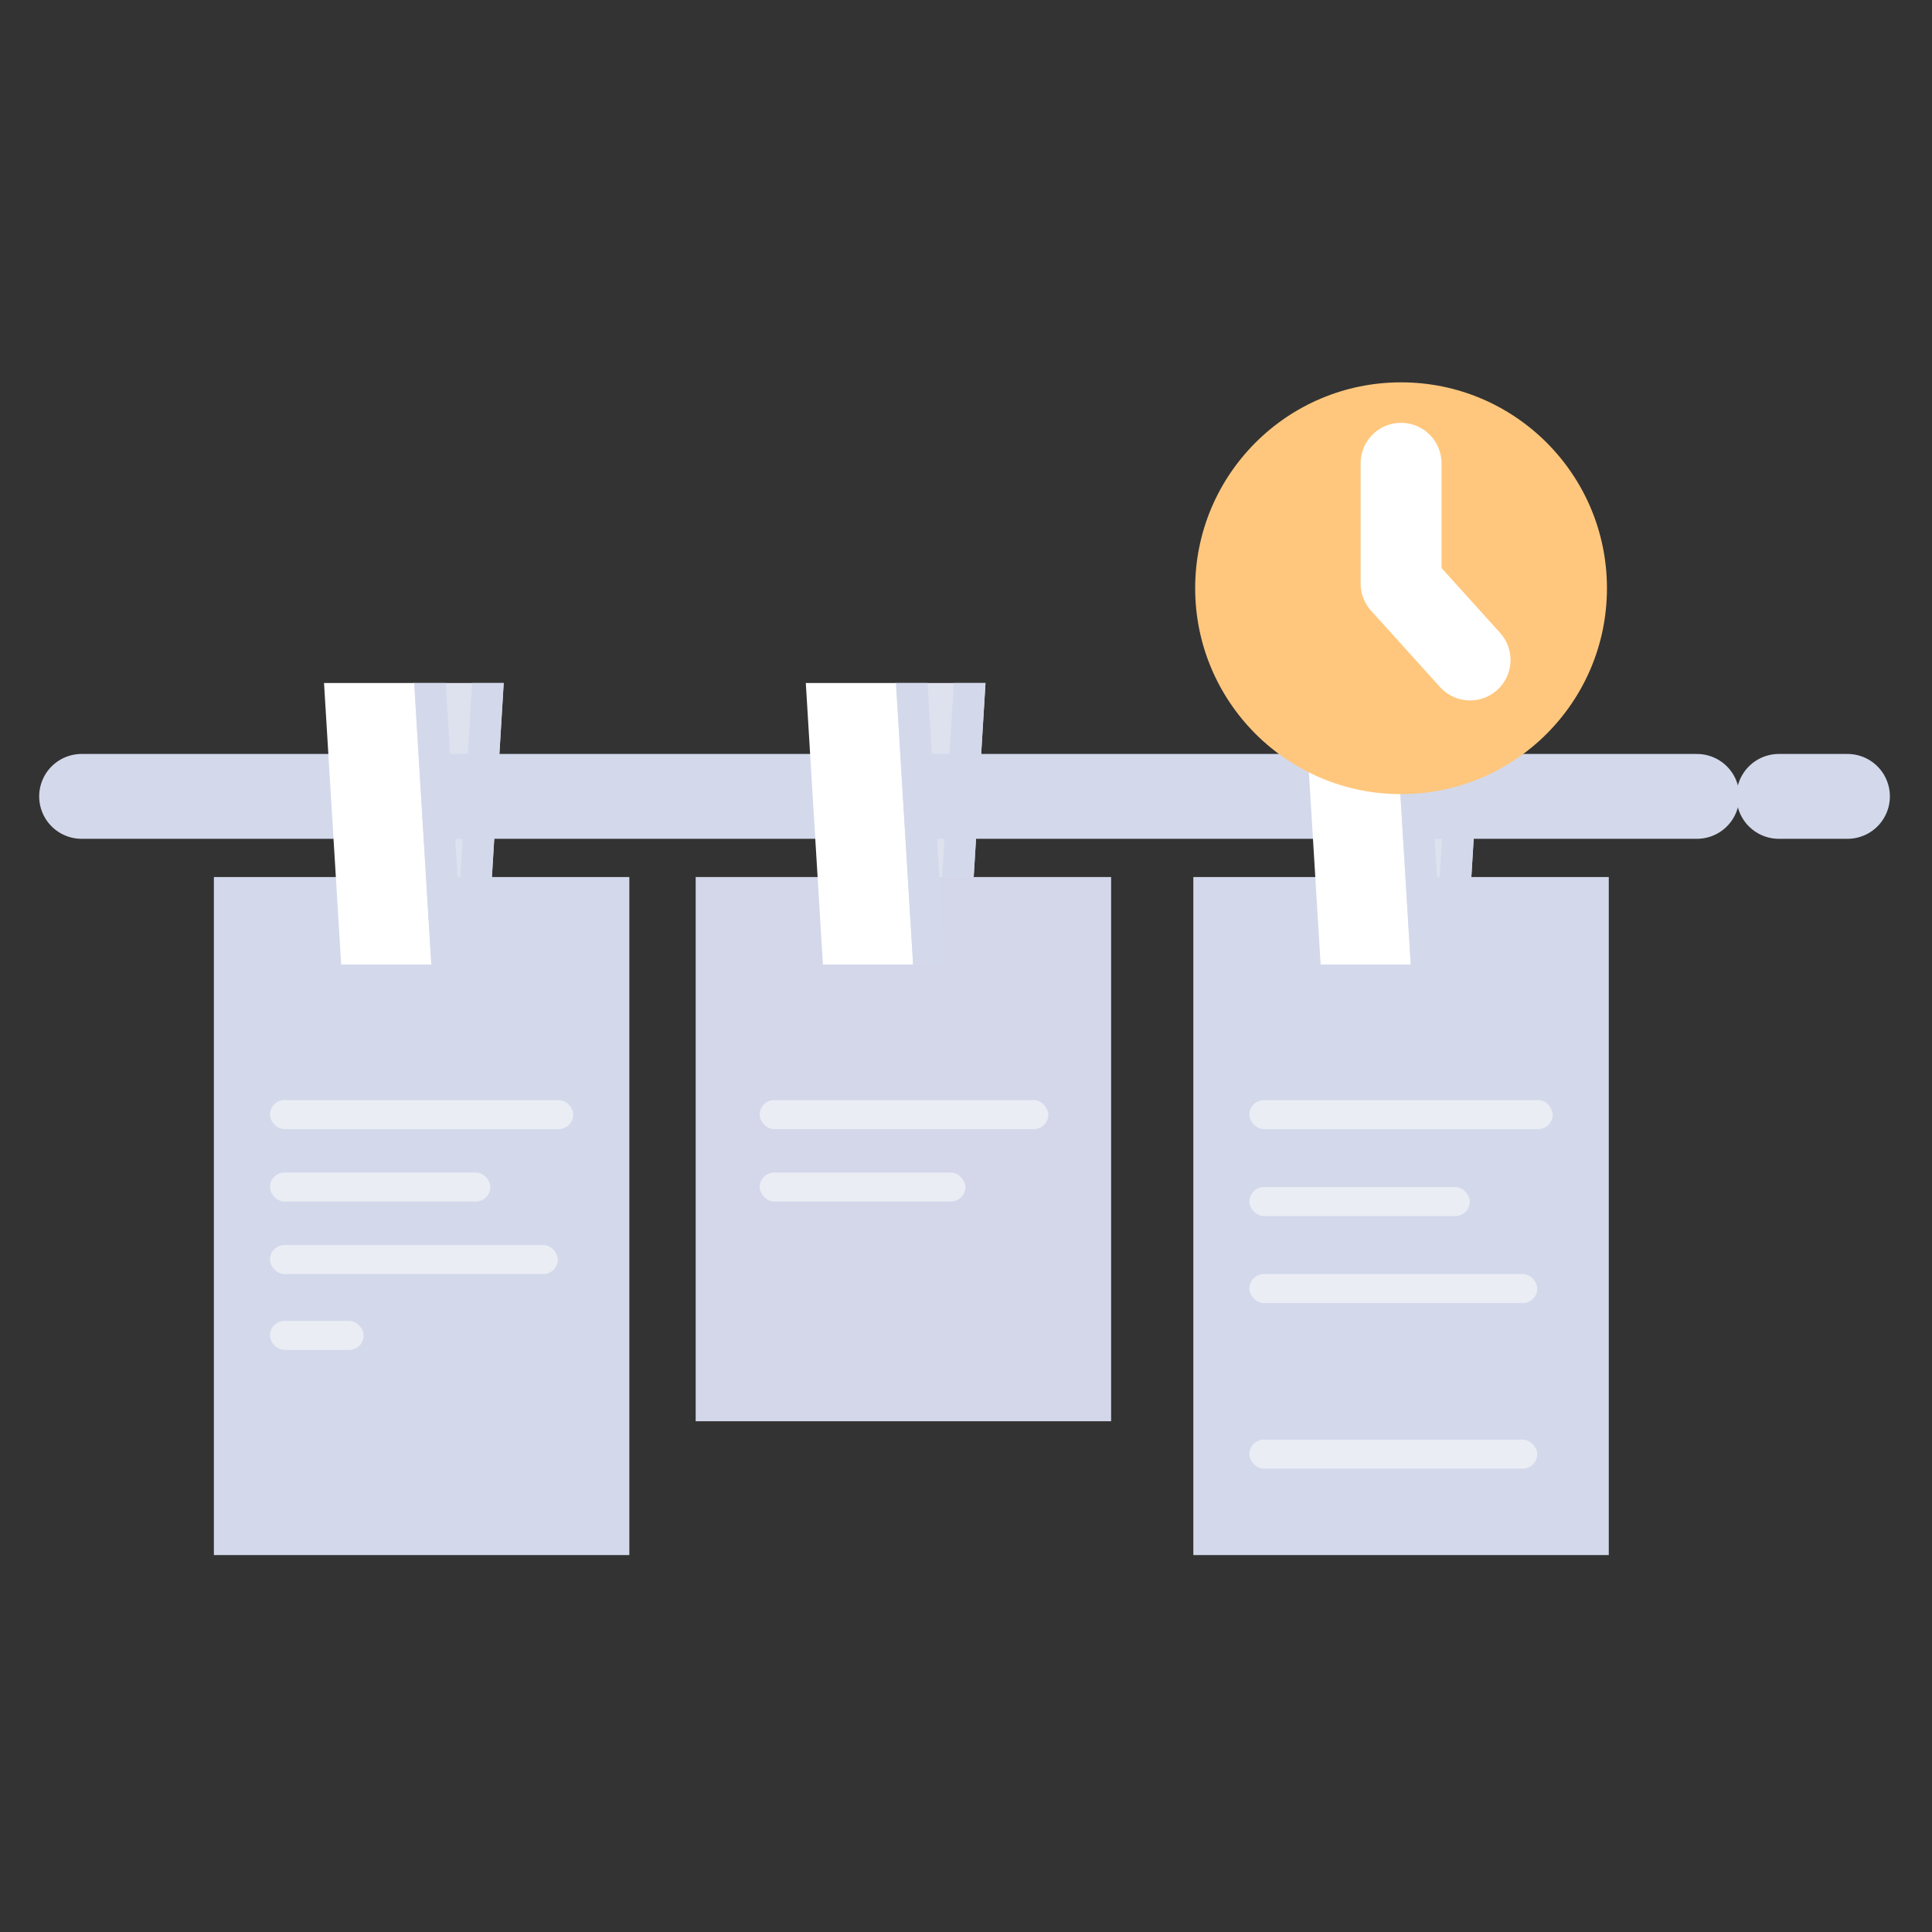 <?xml version="1.0" encoding="UTF-8"?>
<svg width="240px" height="240px" viewBox="0 0 240 240" version="1.1" xmlns="http://www.w3.org/2000/svg" xmlns:xlink="http://www.w3.org/1999/xlink">
    <rect x="0" y="0" width="240" height="240" fill="#333333" stroke="none"/>
    <!-- Generator: Sketch 63.1 (92452) - https://sketch.com -->
    <title>Order Pending</title>
    <desc>Created with Sketch.</desc>
    <g id="Symbols" stroke="none" stroke-width="1" fill="none" fill-rule="evenodd">
        <g id="Atoms/Artwork/Beep/Order-Pending">
            <g id="Order-Pending">
                <g id="Beep-delivery-order-pending" transform="translate(10, 47)">
                    <polygon id="Path" fill="#DEE1EE" fill-rule="nonzero" points="99.079 72.822 110.295 72.822 112.422 37.843 101.211 37.843"></polygon>
                    <polygon id="Path" fill="#D3D9EB" fill-rule="nonzero" points="106.37 72.822 110.295 72.822 112.422 37.843 108.496 37.843"></polygon>
                    <polygon id="Path" fill="#DEE1EE" fill-rule="nonzero" points="160.906 72.822 172.117 72.822 174.243 37.843 163.032 37.843"></polygon>
                    <polygon id="Path" fill="#D3D9EB" fill-rule="nonzero" points="168.192 72.822 172.117 72.822 174.243 37.843 170.323 37.843"></polygon>
                    <polygon id="Path" fill="#DEE1EE" fill-rule="nonzero" points="39.231 72.822 50.447 72.822 52.573 37.843 41.362 37.843"></polygon>
                    <polygon id="Path" fill="#D3D9EB" fill-rule="nonzero" points="46.522 72.822 50.447 72.822 52.573 37.843 48.653 37.843"></polygon>
                    <line x1="210.978" y1="51.929" x2="219.499" y2="51.929" id="Path" stroke="#D3D9EB" stroke-width="10.54" stroke-linecap="round" stroke-linejoin="round"></line>
                    <line x1="0.137" y1="51.929" x2="200.796" y2="51.929" id="Path" stroke="#D3D9EB" stroke-width="10.54" stroke-linecap="round" stroke-linejoin="round"></line>
                    <rect id="Rectangle" fill="#D3D9EB" fill-rule="nonzero" x="16.571" y="61.948" width="51.608" height="84.228"></rect>
                    <rect id="Rectangle" fill="#EAEDF4" fill-rule="nonzero" x="23.535" y="89.657" width="37.68" height="3.603" rx="1.802"></rect>
                    <rect id="Rectangle" fill="#EAEDF4" fill-rule="nonzero" x="23.535" y="98.657" width="27.376" height="3.603" rx="1.802"></rect>
                    <rect id="Rectangle" fill="#EAEDF4" fill-rule="nonzero" x="23.535" y="117.085" width="11.638" height="3.603" rx="1.802"></rect>
                    <rect id="Rectangle" fill="#EAEDF4" fill-rule="nonzero" x="23.535" y="107.663" width="35.759" height="3.603" rx="1.802"></rect>
                    <rect id="Rectangle" fill="#D3D9EB" fill-rule="nonzero" x="138.241" y="61.948" width="51.608" height="84.228"></rect>
                    <rect id="Rectangle" fill="#EAEDF4" fill-rule="nonzero" x="145.205" y="89.657" width="37.68" height="3.603" rx="1.802"></rect>
                    <rect id="Rectangle" fill="#EAEDF4" fill-rule="nonzero" x="145.205" y="100.461" width="27.376" height="3.603" rx="1.802"></rect>
                    <rect id="Rectangle" fill="#EAEDF4" fill-rule="nonzero" x="145.205" y="111.266" width="35.759" height="3.603" rx="1.802"></rect>
                    <rect id="Rectangle" fill="#EAEDF4" fill-rule="nonzero" x="145.205" y="131.836" width="35.759" height="3.603" rx="1.802"></rect>
                    <rect id="Rectangle" fill="#D4D7EA" fill-rule="nonzero" x="76.42" y="61.948" width="51.608" height="67.604"></rect>
                    <rect id="Rectangle" fill="#EAEDF4" fill-rule="nonzero" x="84.37" y="89.657" width="35.859" height="3.603" rx="1.802"></rect>
                    <rect id="Rectangle" fill="#EAEDF4" fill-rule="nonzero" x="84.37" y="98.657" width="25.556" height="3.603" rx="1.802"></rect>
                    <polygon id="Path" fill="#FFFFFF" fill-rule="nonzero" points="43.594 72.822 32.383 72.822 30.251 37.843 41.462 37.843"></polygon>
                    <polygon id="Path" fill="#D3D9EB" fill-rule="nonzero" points="47.503 72.822 43.578 72.822 41.447 37.843 45.372 37.843"></polygon>
                    <polygon id="Path" fill="#FFFFFF" fill-rule="nonzero" points="103.442 72.822 92.226 72.822 90.1 37.843 101.311 37.843"></polygon>
                    <polygon id="Path" fill="#D3D9EB" fill-rule="nonzero" points="107.352 72.822 103.426 72.822 101.295 37.843 105.22 37.843"></polygon>
                    <polygon id="Path" fill="#FFFFFF" fill-rule="nonzero" points="165.264 72.822 154.053 72.822 151.921 37.843 163.132 37.843"></polygon>
                    <polygon id="Path" fill="#D3D9EB" fill-rule="nonzero" points="169.173 72.822 165.248 72.822 163.117 37.843 167.042 37.843"></polygon>
                    <circle id="Oval" fill="#FFC77D" fill-rule="nonzero" cx="164.045" cy="26.073" r="25.577"></circle>
                    <polyline id="Path" stroke="#FFFFFF" stroke-width="10.05" stroke-linecap="round" stroke-linejoin="round" points="164.045 10.552 164.045 25.493 172.618 34.984"></polyline>
                </g>
            </g>
        </g>
    </g>
</svg>